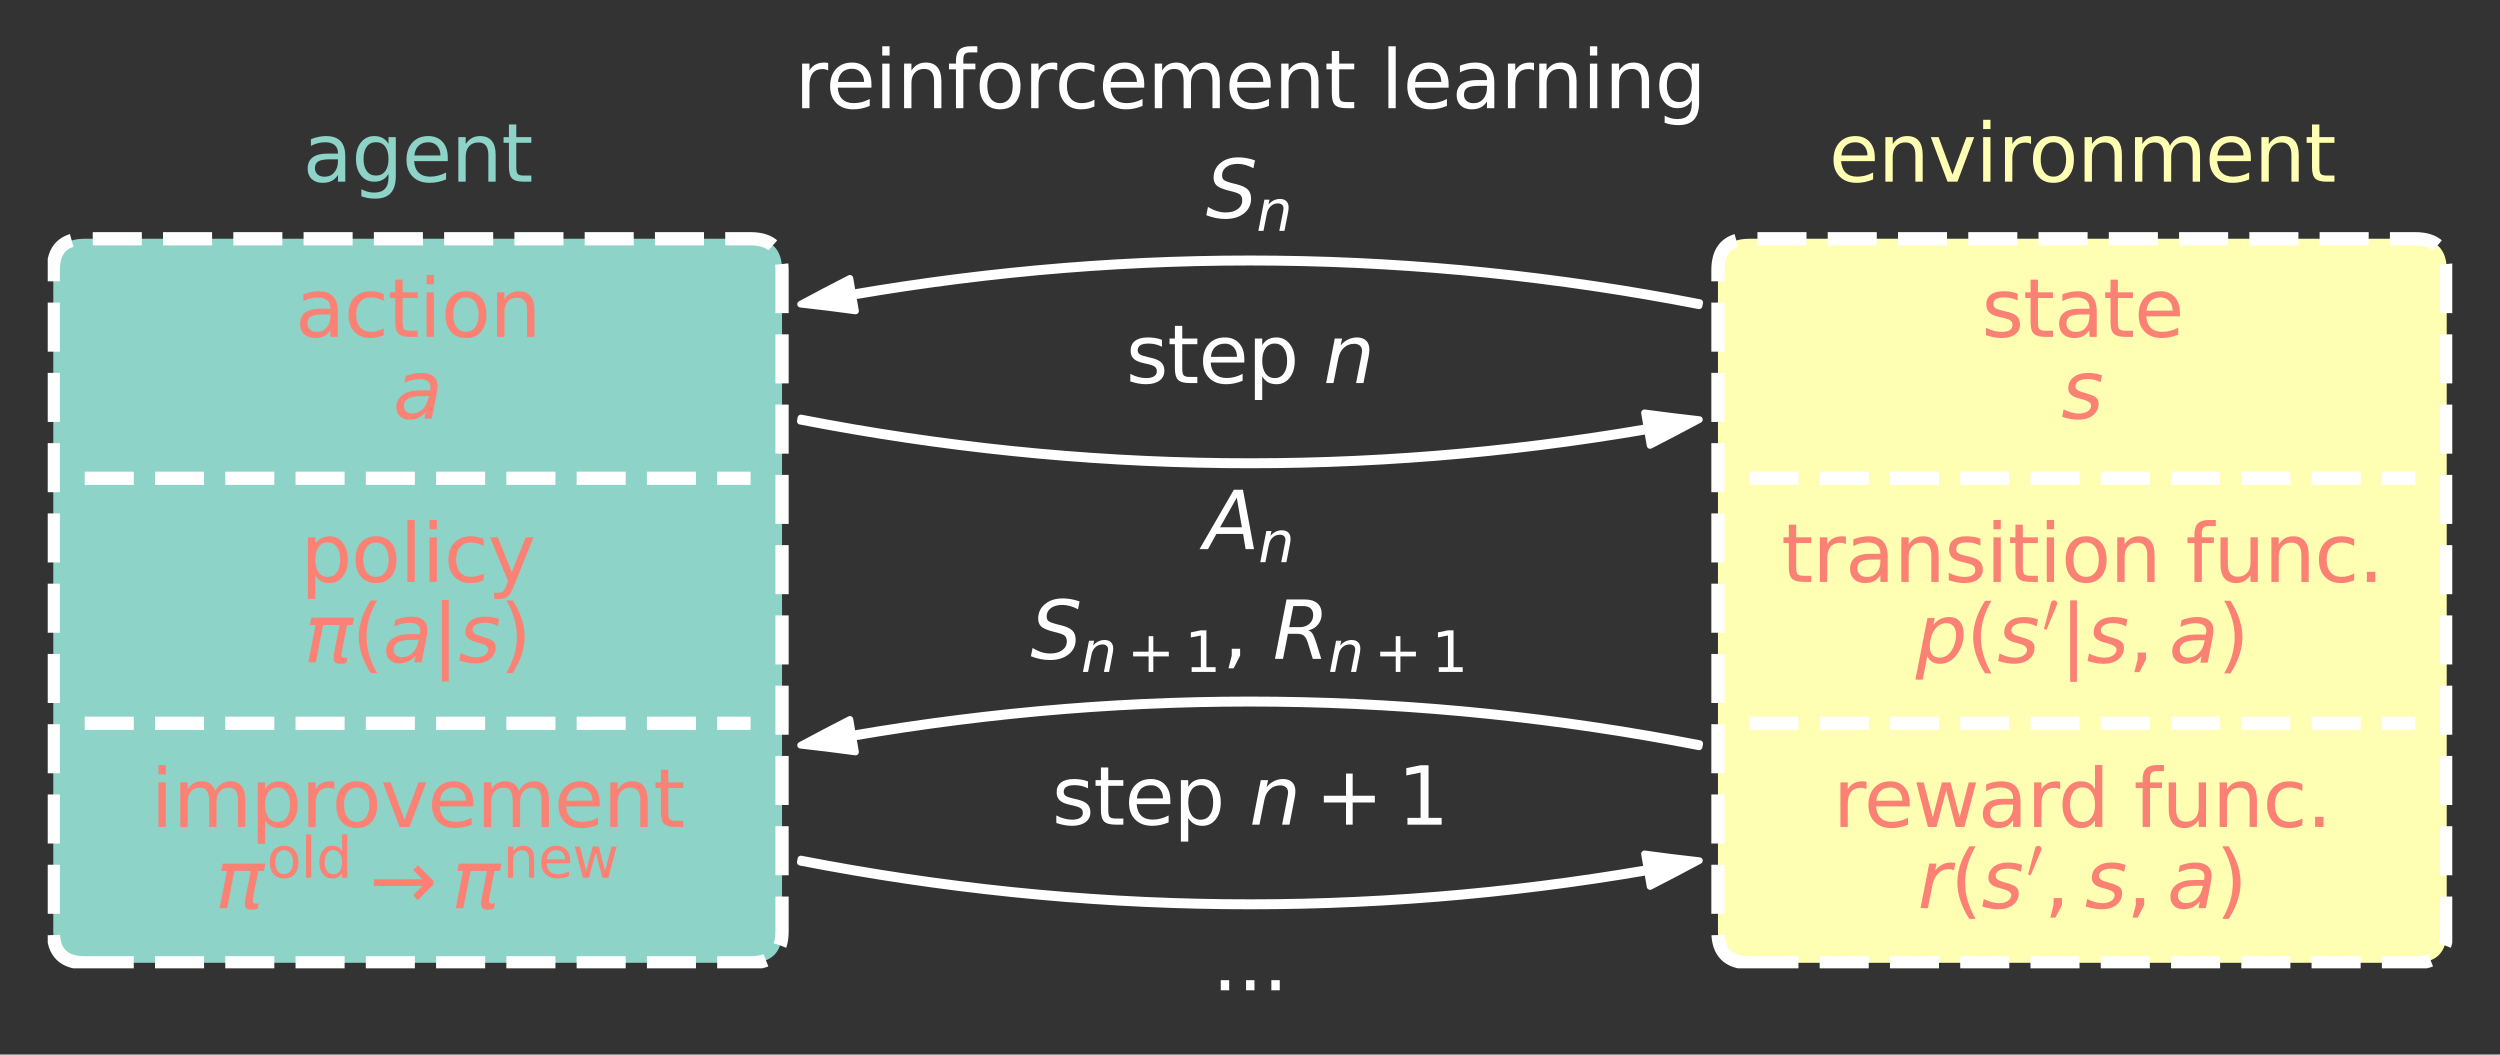<?xml version="1.0" encoding="utf-8" standalone="no"?>
<!DOCTYPE svg PUBLIC "-//W3C//DTD SVG 1.1//EN"
  "http://www.w3.org/Graphics/SVG/1.1/DTD/svg11.dtd">
<svg xmlns:xlink="http://www.w3.org/1999/xlink" width="377.1pt" height="159.07pt" viewBox="0 0 377.1 159.07" xmlns="http://www.w3.org/2000/svg" version="1.1">
 <rect x="0" y="0" width="377.1" height="159.07" fill="#333333" stroke="none"/>
 <defs>
  <style type="text/css">*{stroke-linejoin: round; stroke-linecap: butt}</style>
 </defs>
 <g id="figure_1">
  <g id="patch_1">
   <path d="M 0 159.07 
L 377.1 159.07 
L 377.1 0 
L 0 0 
L 0 159.07 
z
" style="fill: none"/>
  </g>
  <g id="axes_1">
   <g id="patch_2">
    <path d="M 12.78 145.231 
L 113.22 145.231 
Q 117.963 145.231 117.963 140.519 
L 117.963 40.727 
Q 117.963 36.014 113.22 36.014 
L 12.78 36.014 
Q 8.037 36.014 8.037 40.727 
L 8.037 140.519 
Q 8.037 145.231 12.78 145.231 
z
" clip-path="url(#p7284beadb6)" style="fill: #8dd3c7; stroke-dasharray: 7.4,3.2; stroke-dashoffset: 0; stroke: #ffffff; stroke-width: 2; stroke-linejoin: miter"/>
   </g>
   <g id="patch_3">
    <path d="M 263.88 145.231 
L 364.32 145.231 
Q 369.063 145.231 369.063 140.519 
L 369.063 40.727 
Q 369.063 36.014 364.32 36.014 
L 263.88 36.014 
Q 259.137 36.014 259.137 40.727 
L 259.137 140.519 
Q 259.137 145.231 263.88 145.231 
z
" clip-path="url(#p7284beadb6)" style="fill: #feffb3; stroke-dasharray: 7.4,3.2; stroke-dashoffset: 0; stroke: #ffffff; stroke-width: 2; stroke-linejoin: miter"/>
   </g>
   <g id="patch_4">
    <path d="M 256.29 46.129 
Q 192.479 33.726 128.668 44.691 
L 129.049 46.908 
Q 124.931 46.347 120.76 45.884 
Q 124.454 43.893 128.202 41.98 
L 128.583 44.198 
Q 192.484 33.218 256.385 45.638 
L 256.29 46.129 
z
" clip-path="url(#p7284beadb6)" style="fill: #ffffff; stroke: #ffffff; stroke-linecap: round"/>
   </g>
   <g id="patch_5">
    <path d="M 120.81 63.044 
Q 184.621 75.448 248.432 64.483 
L 248.051 62.266 
Q 252.169 62.827 256.34 63.289 
Q 252.646 65.281 248.898 67.193 
L 248.517 64.976 
Q 184.616 75.956 120.715 63.535 
L 120.81 63.044 
z
" clip-path="url(#p7284beadb6)" style="fill: #ffffff; stroke: #ffffff; stroke-linecap: round"/>
   </g>
   <g id="patch_6">
    <path d="M 256.29 112.657 
Q 192.479 100.254 128.668 111.219 
L 129.049 113.436 
Q 124.931 112.875 120.76 112.412 
Q 124.454 110.421 128.202 108.508 
L 128.583 110.726 
Q 192.484 99.746 256.385 112.166 
L 256.29 112.657 
z
" clip-path="url(#p7284beadb6)" style="fill: #ffffff; stroke: #ffffff; stroke-linecap: round"/>
   </g>
   <g id="patch_7">
    <path d="M 120.81 129.572 
Q 184.621 141.976 248.432 131.011 
L 248.051 128.794 
Q 252.169 129.355 256.34 129.817 
Q 252.646 131.809 248.898 133.721 
L 248.517 131.504 
Q 184.616 142.484 120.715 130.063 
L 120.81 129.572 
z
" clip-path="url(#p7284beadb6)" style="fill: #ffffff; stroke: #ffffff; stroke-linecap: round"/>
   </g>
   <g id="line2d_1">
    <path d="M 12.78 72.143 
L 113.22 72.143 
" clip-path="url(#p7284beadb6)" style="fill: none; stroke-dasharray: 7.4,3.2; stroke-dashoffset: 0; stroke: #ffffff; stroke-width: 2"/>
   </g>
   <g id="line2d_2">
    <path d="M 12.78 109.103 
L 113.22 109.103 
" clip-path="url(#p7284beadb6)" style="fill: none; stroke-dasharray: 7.4,3.2; stroke-dashoffset: 0; stroke: #ffffff; stroke-width: 2"/>
   </g>
   <g id="line2d_3">
    <path d="M 263.88 72.143 
L 364.32 72.143 
" clip-path="url(#p7284beadb6)" style="fill: none; stroke-dasharray: 7.4,3.2; stroke-dashoffset: 0; stroke: #ffffff; stroke-width: 2"/>
   </g>
   <g id="line2d_4">
    <path d="M 263.88 109.103 
L 364.32 109.103 
" clip-path="url(#p7284beadb6)" style="fill: none; stroke-dasharray: 7.4,3.2; stroke-dashoffset: 0; stroke: #ffffff; stroke-width: 2"/>
   </g>
   <g id="text_1">
    <!-- $S_n$ -->
    <g style="fill: #ffffff" transform="translate(181.89 32.95)scale(0.12 -0.12)">
     <defs>
      <path id="DejaVuSans-Oblique-53" d="M 3859 4513 
L 3738 3897 
Q 3422 4066 3111 4152 
Q 2800 4238 2509 4238 
Q 1944 4238 1609 3991 
Q 1275 3744 1275 3334 
Q 1275 3109 1398 2989 
Q 1522 2869 2034 2731 
L 2413 2638 
Q 3053 2472 3303 2217 
Q 3553 1963 3553 1503 
Q 3553 797 2998 353 
Q 2444 -91 1538 -91 
Q 1166 -91 791 -17 
Q 416 56 38 206 
L 166 856 
Q 513 641 861 531 
Q 1209 422 1556 422 
Q 2147 422 2503 684 
Q 2859 947 2859 1369 
Q 2859 1650 2717 1795 
Q 2575 1941 2106 2059 
L 1728 2156 
Q 1081 2325 845 2545 
Q 609 2766 609 3163 
Q 609 3859 1145 4304 
Q 1681 4750 2541 4750 
Q 2875 4750 3203 4690 
Q 3531 4631 3859 4513 
z
" transform="scale(0.016)"/>
      <path id="DejaVuSans-Oblique-6e" d="M 3566 2113 
L 3156 0 
L 2578 0 
L 2988 2091 
Q 3016 2238 3031 2350 
Q 3047 2463 3047 2528 
Q 3047 2791 2881 2937 
Q 2716 3084 2419 3084 
Q 1956 3084 1622 2776 
Q 1288 2469 1184 1941 
L 800 0 
L 225 0 
L 903 3500 
L 1478 3500 
L 1363 2950 
Q 1603 3253 1940 3418 
Q 2278 3584 2650 3584 
Q 3113 3584 3367 3334 
Q 3622 3084 3622 2631 
Q 3622 2519 3608 2391 
Q 3594 2263 3566 2113 
z
" transform="scale(0.016)"/>
     </defs>
     <use xlink:href="#DejaVuSans-Oblique-53" transform="translate(0 0.781)"/>
     <use xlink:href="#DejaVuSans-Oblique-6e" transform="translate(63.477 -15.625)scale(0.7)"/>
    </g>
   </g>
   <g id="text_2">
    <!-- step $n$ -->
    <g style="fill: #ffffff" transform="translate(169.83 57.874)scale(0.12 -0.12)">
     <defs>
      <path id="DejaVuSans-73" d="M 2834 3397 
L 2834 2853 
Q 2591 2978 2328 3040 
Q 2066 3103 1784 3103 
Q 1356 3103 1142 2972 
Q 928 2841 928 2578 
Q 928 2378 1081 2264 
Q 1234 2150 1697 2047 
L 1894 2003 
Q 2506 1872 2764 1633 
Q 3022 1394 3022 966 
Q 3022 478 2636 193 
Q 2250 -91 1575 -91 
Q 1294 -91 989 -36 
Q 684 19 347 128 
L 347 722 
Q 666 556 975 473 
Q 1284 391 1588 391 
Q 1994 391 2212 530 
Q 2431 669 2431 922 
Q 2431 1156 2273 1281 
Q 2116 1406 1581 1522 
L 1381 1569 
Q 847 1681 609 1914 
Q 372 2147 372 2553 
Q 372 3047 722 3315 
Q 1072 3584 1716 3584 
Q 2034 3584 2315 3537 
Q 2597 3491 2834 3397 
z
" transform="scale(0.016)"/>
      <path id="DejaVuSans-74" d="M 1172 4494 
L 1172 3500 
L 2356 3500 
L 2356 3053 
L 1172 3053 
L 1172 1153 
Q 1172 725 1289 603 
Q 1406 481 1766 481 
L 2356 481 
L 2356 0 
L 1766 0 
Q 1100 0 847 248 
Q 594 497 594 1153 
L 594 3053 
L 172 3053 
L 172 3500 
L 594 3500 
L 594 4494 
L 1172 4494 
z
" transform="scale(0.016)"/>
      <path id="DejaVuSans-65" d="M 3597 1894 
L 3597 1613 
L 953 1613 
Q 991 1019 1311 708 
Q 1631 397 2203 397 
Q 2534 397 2845 478 
Q 3156 559 3463 722 
L 3463 178 
Q 3153 47 2828 -22 
Q 2503 -91 2169 -91 
Q 1331 -91 842 396 
Q 353 884 353 1716 
Q 353 2575 817 3079 
Q 1281 3584 2069 3584 
Q 2775 3584 3186 3129 
Q 3597 2675 3597 1894 
z
M 3022 2063 
Q 3016 2534 2758 2815 
Q 2500 3097 2075 3097 
Q 1594 3097 1305 2825 
Q 1016 2553 972 2059 
L 3022 2063 
z
" transform="scale(0.016)"/>
      <path id="DejaVuSans-70" d="M 1159 525 
L 1159 -1331 
L 581 -1331 
L 581 3500 
L 1159 3500 
L 1159 2969 
Q 1341 3281 1617 3432 
Q 1894 3584 2278 3584 
Q 2916 3584 3314 3078 
Q 3713 2572 3713 1747 
Q 3713 922 3314 415 
Q 2916 -91 2278 -91 
Q 1894 -91 1617 61 
Q 1341 213 1159 525 
z
M 3116 1747 
Q 3116 2381 2855 2742 
Q 2594 3103 2138 3103 
Q 1681 3103 1420 2742 
Q 1159 2381 1159 1747 
Q 1159 1113 1420 752 
Q 1681 391 2138 391 
Q 2594 391 2855 752 
Q 3116 1113 3116 1747 
z
" transform="scale(0.016)"/>
      <path id="DejaVuSans-20" transform="scale(0.016)"/>
     </defs>
     <use xlink:href="#DejaVuSans-73" transform="translate(0 0.781)"/>
     <use xlink:href="#DejaVuSans-74" transform="translate(52.1 0.781)"/>
     <use xlink:href="#DejaVuSans-65" transform="translate(91.309 0.781)"/>
     <use xlink:href="#DejaVuSans-70" transform="translate(152.832 0.781)"/>
     <use xlink:href="#DejaVuSans-20" transform="translate(216.309 0.781)"/>
     <use xlink:href="#DejaVuSans-Oblique-6e" transform="translate(248.096 0.781)"/>
    </g>
   </g>
   <g id="text_3">
    <!-- $A_n$ -->
    <g style="fill: #ffffff" transform="translate(181.59 82.846)scale(0.12 -0.12)">
     <defs>
      <path id="DejaVuSans-Oblique-41" d="M 2356 4666 
L 3072 4666 
L 3938 0 
L 3278 0 
L 3084 1197 
L 984 1197 
L 325 0 
L -341 0 
L 2356 4666 
z
M 2584 4044 
L 1275 1722 
L 2988 1722 
L 2584 4044 
z
" transform="scale(0.016)"/>
     </defs>
     <use xlink:href="#DejaVuSans-Oblique-41" transform="translate(0 0.094)"/>
     <use xlink:href="#DejaVuSans-Oblique-6e" transform="translate(68.408 -16.312)scale(0.7)"/>
    </g>
   </g>
   <g id="text_4">
    <!-- $S_{n+1}$, $R_{n+1}$ -->
    <g style="fill: #ffffff" transform="translate(155.43 99.478)scale(0.12 -0.12)">
     <defs>
      <path id="DejaVuSans-2b" d="M 2944 4013 
L 2944 2272 
L 4684 2272 
L 4684 1741 
L 2944 1741 
L 2944 0 
L 2419 0 
L 2419 1741 
L 678 1741 
L 678 2272 
L 2419 2272 
L 2419 4013 
L 2944 4013 
z
" transform="scale(0.016)"/>
      <path id="DejaVuSans-31" d="M 794 531 
L 1825 531 
L 1825 4091 
L 703 3866 
L 703 4441 
L 1819 4666 
L 2450 4666 
L 2450 531 
L 3481 531 
L 3481 0 
L 794 0 
L 794 531 
z
" transform="scale(0.016)"/>
      <path id="DejaVuSans-2c" d="M 750 794 
L 1409 794 
L 1409 256 
L 897 -744 
L 494 -744 
L 750 256 
L 750 794 
z
" transform="scale(0.016)"/>
      <path id="DejaVuSans-Oblique-52" d="M 1613 4147 
L 1294 2491 
L 2106 2491 
Q 2584 2491 2879 2755 
Q 3175 3019 3175 3444 
Q 3175 3784 2976 3965 
Q 2778 4147 2406 4147 
L 1613 4147 
z
M 2772 2241 
Q 2972 2194 3105 2009 
Q 3238 1825 3413 1275 
L 3809 0 
L 3144 0 
L 2778 1197 
Q 2638 1659 2453 1815 
Q 2269 1972 1888 1972 
L 1191 1972 
L 806 0 
L 172 0 
L 1081 4666 
L 2503 4666 
Q 3150 4666 3495 4373 
Q 3841 4081 3841 3531 
Q 3841 3044 3547 2687 
Q 3253 2331 2772 2241 
z
" transform="scale(0.016)"/>
     </defs>
     <use xlink:href="#DejaVuSans-Oblique-53" transform="translate(0 0.781)"/>
     <use xlink:href="#DejaVuSans-Oblique-6e" transform="translate(63.477 -15.625)scale(0.7)"/>
     <use xlink:href="#DejaVuSans-2b" transform="translate(121.479 -15.625)scale(0.7)"/>
     <use xlink:href="#DejaVuSans-31" transform="translate(193.77 -15.625)scale(0.7)"/>
     <use xlink:href="#DejaVuSans-2c" transform="translate(241.04 0.781)"/>
     <use xlink:href="#DejaVuSans-20" transform="translate(272.827 0.781)"/>
     <use xlink:href="#DejaVuSans-Oblique-52" transform="translate(304.614 0.781)"/>
     <use xlink:href="#DejaVuSans-Oblique-6e" transform="translate(374.097 -15.625)scale(0.7)"/>
     <use xlink:href="#DejaVuSans-2b" transform="translate(432.1 -15.625)scale(0.7)"/>
     <use xlink:href="#DejaVuSans-31" transform="translate(504.39 -15.625)scale(0.7)"/>
    </g>
   </g>
   <g id="text_5">
    <!-- step $n+1$ -->
    <g style="fill: #ffffff" transform="translate(158.67 124.402)scale(0.12 -0.12)">
     <use xlink:href="#DejaVuSans-73" transform="translate(0 0.094)"/>
     <use xlink:href="#DejaVuSans-74" transform="translate(52.1 0.094)"/>
     <use xlink:href="#DejaVuSans-65" transform="translate(91.309 0.094)"/>
     <use xlink:href="#DejaVuSans-70" transform="translate(152.832 0.094)"/>
     <use xlink:href="#DejaVuSans-20" transform="translate(216.309 0.094)"/>
     <use xlink:href="#DejaVuSans-Oblique-6e" transform="translate(248.096 0.094)"/>
     <use xlink:href="#DejaVuSans-2b" transform="translate(330.957 0.094)"/>
     <use xlink:href="#DejaVuSans-31" transform="translate(434.229 0.094)"/>
    </g>
   </g>
   <g id="text_6">
    <!-- ... -->
    <g style="fill: #ffffff" transform="translate(182.829 149.374)scale(0.12 -0.12)">
     <defs>
      <path id="DejaVuSans-2e" d="M 684 794 
L 1344 794 
L 1344 0 
L 684 0 
L 684 794 
z
" transform="scale(0.016)"/>
     </defs>
     <use xlink:href="#DejaVuSans-2e"/>
     <use xlink:href="#DejaVuSans-2e" x="31.787"/>
     <use xlink:href="#DejaVuSans-2e" x="63.574"/>
    </g>
   </g>
   <g id="text_7">
    <!-- agent -->
    <g style="fill: #8dd3c7" transform="translate(45.667 27.406)scale(0.12 -0.12)">
     <defs>
      <path id="DejaVuSans-61" d="M 2194 1759 
Q 1497 1759 1228 1600 
Q 959 1441 959 1056 
Q 959 750 1161 570 
Q 1363 391 1709 391 
Q 2188 391 2477 730 
Q 2766 1069 2766 1631 
L 2766 1759 
L 2194 1759 
z
M 3341 1997 
L 3341 0 
L 2766 0 
L 2766 531 
Q 2569 213 2275 61 
Q 1981 -91 1556 -91 
Q 1019 -91 701 211 
Q 384 513 384 1019 
Q 384 1609 779 1909 
Q 1175 2209 1959 2209 
L 2766 2209 
L 2766 2266 
Q 2766 2663 2505 2880 
Q 2244 3097 1772 3097 
Q 1472 3097 1187 3025 
Q 903 2953 641 2809 
L 641 3341 
Q 956 3463 1253 3523 
Q 1550 3584 1831 3584 
Q 2591 3584 2966 3190 
Q 3341 2797 3341 1997 
z
" transform="scale(0.016)"/>
      <path id="DejaVuSans-67" d="M 2906 1791 
Q 2906 2416 2648 2759 
Q 2391 3103 1925 3103 
Q 1463 3103 1205 2759 
Q 947 2416 947 1791 
Q 947 1169 1205 825 
Q 1463 481 1925 481 
Q 2391 481 2648 825 
Q 2906 1169 2906 1791 
z
M 3481 434 
Q 3481 -459 3084 -895 
Q 2688 -1331 1869 -1331 
Q 1566 -1331 1297 -1286 
Q 1028 -1241 775 -1147 
L 775 -588 
Q 1028 -725 1275 -790 
Q 1522 -856 1778 -856 
Q 2344 -856 2625 -561 
Q 2906 -266 2906 331 
L 2906 616 
Q 2728 306 2450 153 
Q 2172 0 1784 0 
Q 1141 0 747 490 
Q 353 981 353 1791 
Q 353 2603 747 3093 
Q 1141 3584 1784 3584 
Q 2172 3584 2450 3431 
Q 2728 3278 2906 2969 
L 2906 3500 
L 3481 3500 
L 3481 434 
z
" transform="scale(0.016)"/>
      <path id="DejaVuSans-6e" d="M 3513 2113 
L 3513 0 
L 2938 0 
L 2938 2094 
Q 2938 2591 2744 2837 
Q 2550 3084 2163 3084 
Q 1697 3084 1428 2787 
Q 1159 2491 1159 1978 
L 1159 0 
L 581 0 
L 581 3500 
L 1159 3500 
L 1159 2956 
Q 1366 3272 1645 3428 
Q 1925 3584 2291 3584 
Q 2894 3584 3203 3211 
Q 3513 2838 3513 2113 
z
" transform="scale(0.016)"/>
     </defs>
     <use xlink:href="#DejaVuSans-61"/>
     <use xlink:href="#DejaVuSans-67" x="61.279"/>
     <use xlink:href="#DejaVuSans-65" x="124.756"/>
     <use xlink:href="#DejaVuSans-6e" x="186.279"/>
     <use xlink:href="#DejaVuSans-74" x="249.658"/>
    </g>
   </g>
   <g id="text_8">
    <!-- environment -->
    <g style="fill: #feffb3" transform="translate(275.891 27.406)scale(0.12 -0.12)">
     <defs>
      <path id="DejaVuSans-76" d="M 191 3500 
L 800 3500 
L 1894 563 
L 2988 3500 
L 3597 3500 
L 2284 0 
L 1503 0 
L 191 3500 
z
" transform="scale(0.016)"/>
      <path id="DejaVuSans-69" d="M 603 3500 
L 1178 3500 
L 1178 0 
L 603 0 
L 603 3500 
z
M 603 4863 
L 1178 4863 
L 1178 4134 
L 603 4134 
L 603 4863 
z
" transform="scale(0.016)"/>
      <path id="DejaVuSans-72" d="M 2631 2963 
Q 2534 3019 2420 3045 
Q 2306 3072 2169 3072 
Q 1681 3072 1420 2755 
Q 1159 2438 1159 1844 
L 1159 0 
L 581 0 
L 581 3500 
L 1159 3500 
L 1159 2956 
Q 1341 3275 1631 3429 
Q 1922 3584 2338 3584 
Q 2397 3584 2469 3576 
Q 2541 3569 2628 3553 
L 2631 2963 
z
" transform="scale(0.016)"/>
      <path id="DejaVuSans-6f" d="M 1959 3097 
Q 1497 3097 1228 2736 
Q 959 2375 959 1747 
Q 959 1119 1226 758 
Q 1494 397 1959 397 
Q 2419 397 2687 759 
Q 2956 1122 2956 1747 
Q 2956 2369 2687 2733 
Q 2419 3097 1959 3097 
z
M 1959 3584 
Q 2709 3584 3137 3096 
Q 3566 2609 3566 1747 
Q 3566 888 3137 398 
Q 2709 -91 1959 -91 
Q 1206 -91 779 398 
Q 353 888 353 1747 
Q 353 2609 779 3096 
Q 1206 3584 1959 3584 
z
" transform="scale(0.016)"/>
      <path id="DejaVuSans-6d" d="M 3328 2828 
Q 3544 3216 3844 3400 
Q 4144 3584 4550 3584 
Q 5097 3584 5394 3201 
Q 5691 2819 5691 2113 
L 5691 0 
L 5113 0 
L 5113 2094 
Q 5113 2597 4934 2840 
Q 4756 3084 4391 3084 
Q 3944 3084 3684 2787 
Q 3425 2491 3425 1978 
L 3425 0 
L 2847 0 
L 2847 2094 
Q 2847 2600 2669 2842 
Q 2491 3084 2119 3084 
Q 1678 3084 1418 2786 
Q 1159 2488 1159 1978 
L 1159 0 
L 581 0 
L 581 3500 
L 1159 3500 
L 1159 2956 
Q 1356 3278 1631 3431 
Q 1906 3584 2284 3584 
Q 2666 3584 2933 3390 
Q 3200 3197 3328 2828 
z
" transform="scale(0.016)"/>
     </defs>
     <use xlink:href="#DejaVuSans-65"/>
     <use xlink:href="#DejaVuSans-6e" x="61.523"/>
     <use xlink:href="#DejaVuSans-76" x="124.902"/>
     <use xlink:href="#DejaVuSans-69" x="184.082"/>
     <use xlink:href="#DejaVuSans-72" x="211.865"/>
     <use xlink:href="#DejaVuSans-6f" x="250.729"/>
     <use xlink:href="#DejaVuSans-6e" x="311.91"/>
     <use xlink:href="#DejaVuSans-6d" x="375.289"/>
     <use xlink:href="#DejaVuSans-65" x="472.701"/>
     <use xlink:href="#DejaVuSans-6e" x="534.225"/>
     <use xlink:href="#DejaVuSans-74" x="597.604"/>
    </g>
   </g>
   <g id="text_9">
    <!-- reinforcement learning -->
    <g style="fill: #ffffff" transform="translate(119.875 16.318)scale(0.12 -0.12)">
     <defs>
      <path id="DejaVuSans-66" d="M 2375 4863 
L 2375 4384 
L 1825 4384 
Q 1516 4384 1395 4259 
Q 1275 4134 1275 3809 
L 1275 3500 
L 2222 3500 
L 2222 3053 
L 1275 3053 
L 1275 0 
L 697 0 
L 697 3053 
L 147 3053 
L 147 3500 
L 697 3500 
L 697 3744 
Q 697 4328 969 4595 
Q 1241 4863 1831 4863 
L 2375 4863 
z
" transform="scale(0.016)"/>
      <path id="DejaVuSans-63" d="M 3122 3366 
L 3122 2828 
Q 2878 2963 2633 3030 
Q 2388 3097 2138 3097 
Q 1578 3097 1268 2742 
Q 959 2388 959 1747 
Q 959 1106 1268 751 
Q 1578 397 2138 397 
Q 2388 397 2633 464 
Q 2878 531 3122 666 
L 3122 134 
Q 2881 22 2623 -34 
Q 2366 -91 2075 -91 
Q 1284 -91 818 406 
Q 353 903 353 1747 
Q 353 2603 823 3093 
Q 1294 3584 2113 3584 
Q 2378 3584 2631 3529 
Q 2884 3475 3122 3366 
z
" transform="scale(0.016)"/>
      <path id="DejaVuSans-6c" d="M 603 4863 
L 1178 4863 
L 1178 0 
L 603 0 
L 603 4863 
z
" transform="scale(0.016)"/>
     </defs>
     <use xlink:href="#DejaVuSans-72"/>
     <use xlink:href="#DejaVuSans-65" x="38.863"/>
     <use xlink:href="#DejaVuSans-69" x="100.387"/>
     <use xlink:href="#DejaVuSans-6e" x="128.17"/>
     <use xlink:href="#DejaVuSans-66" x="191.549"/>
     <use xlink:href="#DejaVuSans-6f" x="226.754"/>
     <use xlink:href="#DejaVuSans-72" x="287.936"/>
     <use xlink:href="#DejaVuSans-63" x="326.799"/>
     <use xlink:href="#DejaVuSans-65" x="381.779"/>
     <use xlink:href="#DejaVuSans-6d" x="443.303"/>
     <use xlink:href="#DejaVuSans-65" x="540.715"/>
     <use xlink:href="#DejaVuSans-6e" x="602.238"/>
     <use xlink:href="#DejaVuSans-74" x="665.617"/>
     <use xlink:href="#DejaVuSans-20" x="704.826"/>
     <use xlink:href="#DejaVuSans-6c" x="736.613"/>
     <use xlink:href="#DejaVuSans-65" x="764.396"/>
     <use xlink:href="#DejaVuSans-61" x="825.92"/>
     <use xlink:href="#DejaVuSans-72" x="887.199"/>
     <use xlink:href="#DejaVuSans-6e" x="926.562"/>
     <use xlink:href="#DejaVuSans-69" x="989.941"/>
     <use xlink:href="#DejaVuSans-6e" x="1017.725"/>
     <use xlink:href="#DejaVuSans-67" x="1081.104"/>
    </g>
   </g>
   <g id="text_10">
    <!-- action -->
    <g style="fill: #fa8174" transform="translate(44.531 50.814)scale(0.12 -0.12)">
     <use xlink:href="#DejaVuSans-61"/>
     <use xlink:href="#DejaVuSans-63" x="61.279"/>
     <use xlink:href="#DejaVuSans-74" x="116.26"/>
     <use xlink:href="#DejaVuSans-69" x="155.469"/>
     <use xlink:href="#DejaVuSans-6f" x="183.252"/>
     <use xlink:href="#DejaVuSans-6e" x="244.434"/>
    </g>
   </g>
   <g id="text_11">
    <!-- $a$ -->
    <g style="fill: #fa8174" transform="translate(59.28 63.134)scale(0.12 -0.12)">
     <defs>
      <path id="DejaVuSans-Oblique-61" d="M 3438 1997 
L 3047 0 
L 2472 0 
L 2578 531 
Q 2325 219 2001 64 
Q 1678 -91 1281 -91 
Q 834 -91 548 182 
Q 263 456 263 884 
Q 263 1497 752 1853 
Q 1241 2209 2100 2209 
L 2900 2209 
L 2931 2363 
Q 2938 2388 2941 2417 
Q 2944 2447 2944 2509 
Q 2944 2788 2717 2942 
Q 2491 3097 2081 3097 
Q 1800 3097 1504 3025 
Q 1209 2953 897 2809 
L 997 3341 
Q 1322 3463 1633 3523 
Q 1944 3584 2234 3584 
Q 2853 3584 3176 3315 
Q 3500 3047 3500 2534 
Q 3500 2431 3484 2292 
Q 3469 2153 3438 1997 
z
M 2816 1759 
L 2241 1759 
Q 1534 1759 1195 1570 
Q 856 1381 856 984 
Q 856 709 1029 553 
Q 1203 397 1509 397 
Q 1978 397 2328 733 
Q 2678 1069 2791 1631 
L 2816 1759 
z
" transform="scale(0.016)"/>
     </defs>
     <use xlink:href="#DejaVuSans-Oblique-61"/>
    </g>
   </g>
   <g id="text_12">
    <!-- policy -->
    <g style="fill: #fa8174" transform="translate(45.336 87.774)scale(0.12 -0.12)">
     <defs>
      <path id="DejaVuSans-79" d="M 2059 -325 
Q 1816 -950 1584 -1140 
Q 1353 -1331 966 -1331 
L 506 -1331 
L 506 -850 
L 844 -850 
Q 1081 -850 1212 -737 
Q 1344 -625 1503 -206 
L 1606 56 
L 191 3500 
L 800 3500 
L 1894 763 
L 2988 3500 
L 3597 3500 
L 2059 -325 
z
" transform="scale(0.016)"/>
     </defs>
     <use xlink:href="#DejaVuSans-70"/>
     <use xlink:href="#DejaVuSans-6f" x="63.477"/>
     <use xlink:href="#DejaVuSans-6c" x="124.658"/>
     <use xlink:href="#DejaVuSans-69" x="152.441"/>
     <use xlink:href="#DejaVuSans-63" x="180.225"/>
     <use xlink:href="#DejaVuSans-79" x="235.205"/>
    </g>
   </g>
   <g id="text_13">
    <!-- $\pi(a | s)$ -->
    <g style="fill: #fa8174" transform="translate(45.84 99.963)scale(0.12 -0.12)">
     <defs>
      <path id="DejaVuSans-Oblique-3c0" d="M 584 3500 
L 3938 3500 
L 3825 2925 
L 3384 2925 
L 2966 775 
Q 2922 550 2981 450 
Q 3038 353 3209 353 
Q 3256 353 3325 363 
Q 3397 369 3419 372 
L 3338 -44 
Q 3222 -84 3103 -103 
Q 2981 -122 2866 -122 
Q 2491 -122 2388 81 
Q 2284 288 2391 838 
L 2797 2925 
L 1506 2925 
L 938 0 
L 350 0 
L 919 2925 
L 472 2925 
L 584 3500 
z
" transform="scale(0.016)"/>
      <path id="DejaVuSans-28" d="M 1984 4856 
Q 1566 4138 1362 3434 
Q 1159 2731 1159 2009 
Q 1159 1288 1364 580 
Q 1569 -128 1984 -844 
L 1484 -844 
Q 1016 -109 783 600 
Q 550 1309 550 2009 
Q 550 2706 781 3412 
Q 1013 4119 1484 4856 
L 1984 4856 
z
" transform="scale(0.016)"/>
      <path id="DejaVuSans-7c" d="M 1344 4891 
L 1344 -1509 
L 813 -1509 
L 813 4891 
L 1344 4891 
z
" transform="scale(0.016)"/>
      <path id="DejaVuSans-Oblique-73" d="M 3200 3397 
L 3091 2853 
Q 2863 2978 2609 3040 
Q 2356 3103 2088 3103 
Q 1634 3103 1373 2948 
Q 1113 2794 1113 2528 
Q 1113 2219 1719 2053 
Q 1766 2041 1788 2034 
L 1972 1978 
Q 2547 1819 2739 1644 
Q 2931 1469 2931 1166 
Q 2931 609 2489 259 
Q 2047 -91 1331 -91 
Q 1053 -91 747 -37 
Q 441 16 72 128 
L 184 722 
Q 500 559 806 475 
Q 1113 391 1394 391 
Q 1816 391 2080 572 
Q 2344 753 2344 1031 
Q 2344 1331 1650 1516 
L 1591 1531 
L 1394 1581 
Q 956 1697 753 1886 
Q 550 2075 550 2369 
Q 550 2928 970 3256 
Q 1391 3584 2113 3584 
Q 2397 3584 2667 3537 
Q 2938 3491 3200 3397 
z
" transform="scale(0.016)"/>
      <path id="DejaVuSans-29" d="M 513 4856 
L 1013 4856 
Q 1481 4119 1714 3412 
Q 1947 2706 1947 2009 
Q 1947 1309 1714 600 
Q 1481 -109 1013 -844 
L 513 -844 
Q 928 -128 1133 580 
Q 1338 1288 1338 2009 
Q 1338 2731 1133 3434 
Q 928 4138 513 4856 
z
" transform="scale(0.016)"/>
     </defs>
     <use xlink:href="#DejaVuSans-Oblique-3c0" transform="translate(0 0.578)"/>
     <use xlink:href="#DejaVuSans-28" transform="translate(60.205 0.578)"/>
     <use xlink:href="#DejaVuSans-Oblique-61" transform="translate(99.219 0.578)"/>
     <use xlink:href="#DejaVuSans-7c" transform="translate(160.498 0.578)"/>
     <use xlink:href="#DejaVuSans-Oblique-73" transform="translate(194.189 0.578)"/>
     <use xlink:href="#DejaVuSans-29" transform="translate(246.289 0.578)"/>
    </g>
   </g>
   <g id="text_14">
    <!-- improvement -->
    <g style="fill: #fa8174" transform="translate(22.743 124.734)scale(0.12 -0.12)">
     <use xlink:href="#DejaVuSans-69"/>
     <use xlink:href="#DejaVuSans-6d" x="27.783"/>
     <use xlink:href="#DejaVuSans-70" x="125.195"/>
     <use xlink:href="#DejaVuSans-72" x="188.672"/>
     <use xlink:href="#DejaVuSans-6f" x="227.535"/>
     <use xlink:href="#DejaVuSans-76" x="288.717"/>
     <use xlink:href="#DejaVuSans-65" x="347.896"/>
     <use xlink:href="#DejaVuSans-6d" x="409.42"/>
     <use xlink:href="#DejaVuSans-65" x="506.832"/>
     <use xlink:href="#DejaVuSans-6e" x="568.355"/>
     <use xlink:href="#DejaVuSans-74" x="631.734"/>
    </g>
   </g>
   <g id="text_15">
    <!-- $\pi^\mathrm{old} \rightarrow \pi^\mathrm{new}$ -->
    <g style="fill: #fa8174" transform="translate(32.46 137.054)scale(0.12 -0.12)">
     <defs>
      <path id="DejaVuSans-64" d="M 2906 2969 
L 2906 4863 
L 3481 4863 
L 3481 0 
L 2906 0 
L 2906 525 
Q 2725 213 2448 61 
Q 2172 -91 1784 -91 
Q 1150 -91 751 415 
Q 353 922 353 1747 
Q 353 2572 751 3078 
Q 1150 3584 1784 3584 
Q 2172 3584 2448 3432 
Q 2725 3281 2906 2969 
z
M 947 1747 
Q 947 1113 1208 752 
Q 1469 391 1925 391 
Q 2381 391 2643 752 
Q 2906 1113 2906 1747 
Q 2906 2381 2643 2742 
Q 2381 3103 1925 3103 
Q 1469 3103 1208 2742 
Q 947 2381 947 1747 
z
" transform="scale(0.016)"/>
      <path id="DejaVuSans-2192" d="M 5050 2147 
L 5050 1866 
L 3822 638 
L 3447 1013 
L 4175 1741 
L 366 1741 
L 366 2272 
L 4175 2272 
L 3447 3000 
L 3822 3375 
L 5050 2147 
z
" transform="scale(0.016)"/>
      <path id="DejaVuSans-77" d="M 269 3500 
L 844 3500 
L 1563 769 
L 2278 3500 
L 2956 3500 
L 3675 769 
L 4391 3500 
L 4966 3500 
L 4050 0 
L 3372 0 
L 2619 2869 
L 1863 0 
L 1184 0 
L 269 3500 
z
" transform="scale(0.016)"/>
     </defs>
     <use xlink:href="#DejaVuSans-Oblique-3c0" transform="translate(0 0.53)"/>
     <use xlink:href="#DejaVuSans-6f" transform="translate(64.671 38.811)scale(0.7)"/>
     <use xlink:href="#DejaVuSans-6c" transform="translate(107.498 38.811)scale(0.7)"/>
     <use xlink:href="#DejaVuSans-64" transform="translate(126.947 38.811)scale(0.7)"/>
     <use xlink:href="#DejaVuSans-2192" transform="translate(193.597 0.53)"/>
     <use xlink:href="#DejaVuSans-Oblique-3c0" transform="translate(296.868 0.53)"/>
     <use xlink:href="#DejaVuSans-6e" transform="translate(361.54 38.811)scale(0.7)"/>
     <use xlink:href="#DejaVuSans-65" transform="translate(405.905 38.811)scale(0.7)"/>
     <use xlink:href="#DejaVuSans-77" transform="translate(448.971 38.811)scale(0.7)"/>
    </g>
   </g>
   <g id="text_16">
    <!-- state -->
    <g style="fill: #fa8174" transform="translate(298.901 50.814)scale(0.12 -0.12)">
     <use xlink:href="#DejaVuSans-73"/>
     <use xlink:href="#DejaVuSans-74" x="52.1"/>
     <use xlink:href="#DejaVuSans-61" x="91.309"/>
     <use xlink:href="#DejaVuSans-74" x="152.588"/>
     <use xlink:href="#DejaVuSans-65" x="191.797"/>
    </g>
   </g>
   <g id="text_17">
    <!-- $s$ -->
    <g style="fill: #fa8174" transform="translate(310.92 63.134)scale(0.12 -0.12)">
     <use xlink:href="#DejaVuSans-Oblique-73"/>
    </g>
   </g>
   <g id="text_18">
    <!-- transition func. -->
    <g style="fill: #fa8174" transform="translate(268.687 87.774)scale(0.12 -0.12)">
     <defs>
      <path id="DejaVuSans-75" d="M 544 1381 
L 544 3500 
L 1119 3500 
L 1119 1403 
Q 1119 906 1312 657 
Q 1506 409 1894 409 
Q 2359 409 2629 706 
Q 2900 1003 2900 1516 
L 2900 3500 
L 3475 3500 
L 3475 0 
L 2900 0 
L 2900 538 
Q 2691 219 2414 64 
Q 2138 -91 1772 -91 
Q 1169 -91 856 284 
Q 544 659 544 1381 
z
M 1991 3584 
L 1991 3584 
z
" transform="scale(0.016)"/>
     </defs>
     <use xlink:href="#DejaVuSans-74"/>
     <use xlink:href="#DejaVuSans-72" x="39.209"/>
     <use xlink:href="#DejaVuSans-61" x="80.322"/>
     <use xlink:href="#DejaVuSans-6e" x="141.602"/>
     <use xlink:href="#DejaVuSans-73" x="204.98"/>
     <use xlink:href="#DejaVuSans-69" x="257.08"/>
     <use xlink:href="#DejaVuSans-74" x="284.863"/>
     <use xlink:href="#DejaVuSans-69" x="324.072"/>
     <use xlink:href="#DejaVuSans-6f" x="351.855"/>
     <use xlink:href="#DejaVuSans-6e" x="413.037"/>
     <use xlink:href="#DejaVuSans-20" x="476.416"/>
     <use xlink:href="#DejaVuSans-66" x="508.203"/>
     <use xlink:href="#DejaVuSans-75" x="543.408"/>
     <use xlink:href="#DejaVuSans-6e" x="606.787"/>
     <use xlink:href="#DejaVuSans-63" x="670.166"/>
     <use xlink:href="#DejaVuSans-2e" x="725.146"/>
    </g>
   </g>
   <g id="text_19">
    <!-- $p(s^\prime | s, a)$ -->
    <g style="fill: #fa8174" transform="translate(288.96 100.023)scale(0.12 -0.12)">
     <defs>
      <path id="DejaVuSans-Oblique-70" d="M 3175 2156 
Q 3175 2616 2975 2859 
Q 2775 3103 2400 3103 
Q 2144 3103 1911 2972 
Q 1678 2841 1497 2591 
Q 1319 2344 1212 1994 
Q 1106 1644 1106 1300 
Q 1106 863 1306 627 
Q 1506 391 1875 391 
Q 2147 391 2380 519 
Q 2613 647 2778 891 
Q 2956 1147 3065 1494 
Q 3175 1841 3175 2156 
z
M 1394 2969 
Q 1625 3272 1939 3428 
Q 2253 3584 2638 3584 
Q 3175 3584 3472 3232 
Q 3769 2881 3769 2247 
Q 3769 1728 3584 1258 
Q 3400 788 3053 416 
Q 2822 169 2531 39 
Q 2241 -91 1919 -91 
Q 1547 -91 1294 64 
Q 1041 219 916 525 
L 556 -1331 
L -19 -1331 
L 922 3500 
L 1497 3500 
L 1394 2969 
z
" transform="scale(0.016)"/>
      <path id="Cmsy10-30" d="M 225 347 
Q 184 359 184 409 
L 966 3316 
Q 1003 3434 1093 3506 
Q 1184 3578 1300 3578 
Q 1450 3578 1564 3479 
Q 1678 3381 1678 3231 
Q 1678 3166 1644 3084 
L 488 319 
Q 466 275 428 275 
Q 394 275 320 306 
Q 247 338 225 347 
z
" transform="scale(0.016)"/>
     </defs>
     <use xlink:href="#DejaVuSans-Oblique-70" transform="translate(0 0.584)"/>
     <use xlink:href="#DejaVuSans-28" transform="translate(63.477 0.584)"/>
     <use xlink:href="#DejaVuSans-Oblique-73" transform="translate(102.49 0.584)"/>
     <use xlink:href="#Cmsy10-30" transform="translate(159.24 38.866)scale(0.7)"/>
     <use xlink:href="#DejaVuSans-7c" transform="translate(181.217 0.584)"/>
     <use xlink:href="#DejaVuSans-Oblique-73" transform="translate(214.909 0.584)"/>
     <use xlink:href="#DejaVuSans-2c" transform="translate(267.008 0.584)"/>
     <use xlink:href="#DejaVuSans-Oblique-61" transform="translate(318.278 0.584)"/>
     <use xlink:href="#DejaVuSans-29" transform="translate(379.557 0.584)"/>
    </g>
   </g>
   <g id="text_20">
    <!-- reward func. -->
    <g style="fill: #fa8174" transform="translate(276.492 124.734)scale(0.12 -0.12)">
     <use xlink:href="#DejaVuSans-72"/>
     <use xlink:href="#DejaVuSans-65" x="38.863"/>
     <use xlink:href="#DejaVuSans-77" x="100.387"/>
     <use xlink:href="#DejaVuSans-61" x="182.174"/>
     <use xlink:href="#DejaVuSans-72" x="243.453"/>
     <use xlink:href="#DejaVuSans-64" x="282.816"/>
     <use xlink:href="#DejaVuSans-20" x="346.293"/>
     <use xlink:href="#DejaVuSans-66" x="378.08"/>
     <use xlink:href="#DejaVuSans-75" x="413.285"/>
     <use xlink:href="#DejaVuSans-6e" x="476.664"/>
     <use xlink:href="#DejaVuSans-63" x="540.043"/>
     <use xlink:href="#DejaVuSans-2e" x="595.023"/>
    </g>
   </g>
   <g id="text_21">
    <!-- $r(s^\prime, s, a)$ -->
    <g style="fill: #fa8174" transform="translate(289.26 137.054)scale(0.12 -0.12)">
     <defs>
      <path id="DejaVuSans-Oblique-72" d="M 2853 2969 
Q 2766 3016 2653 3041 
Q 2541 3066 2413 3066 
Q 1953 3066 1609 2717 
Q 1266 2369 1153 1784 
L 800 0 
L 225 0 
L 909 3500 
L 1484 3500 
L 1375 2956 
Q 1603 3259 1920 3421 
Q 2238 3584 2597 3584 
Q 2691 3584 2781 3573 
Q 2872 3563 2963 3538 
L 2853 2969 
z
" transform="scale(0.016)"/>
     </defs>
     <use xlink:href="#DejaVuSans-Oblique-72" transform="translate(0 0.584)"/>
     <use xlink:href="#DejaVuSans-28" transform="translate(41.113 0.584)"/>
     <use xlink:href="#DejaVuSans-Oblique-73" transform="translate(80.127 0.584)"/>
     <use xlink:href="#Cmsy10-30" transform="translate(136.876 38.866)scale(0.7)"/>
     <use xlink:href="#DejaVuSans-2c" transform="translate(158.854 0.584)"/>
     <use xlink:href="#DejaVuSans-Oblique-73" transform="translate(210.124 0.584)"/>
     <use xlink:href="#DejaVuSans-2c" transform="translate(262.223 0.584)"/>
     <use xlink:href="#DejaVuSans-Oblique-61" transform="translate(313.493 0.584)"/>
     <use xlink:href="#DejaVuSans-29" transform="translate(374.772 0.584)"/>
    </g>
   </g>
  </g>
 </g>
 <defs>
  <clipPath id="p7284beadb6">
   <rect x="7.2" y="7.463" width="362.7" height="138.6"/>
  </clipPath>
 </defs>
</svg>
